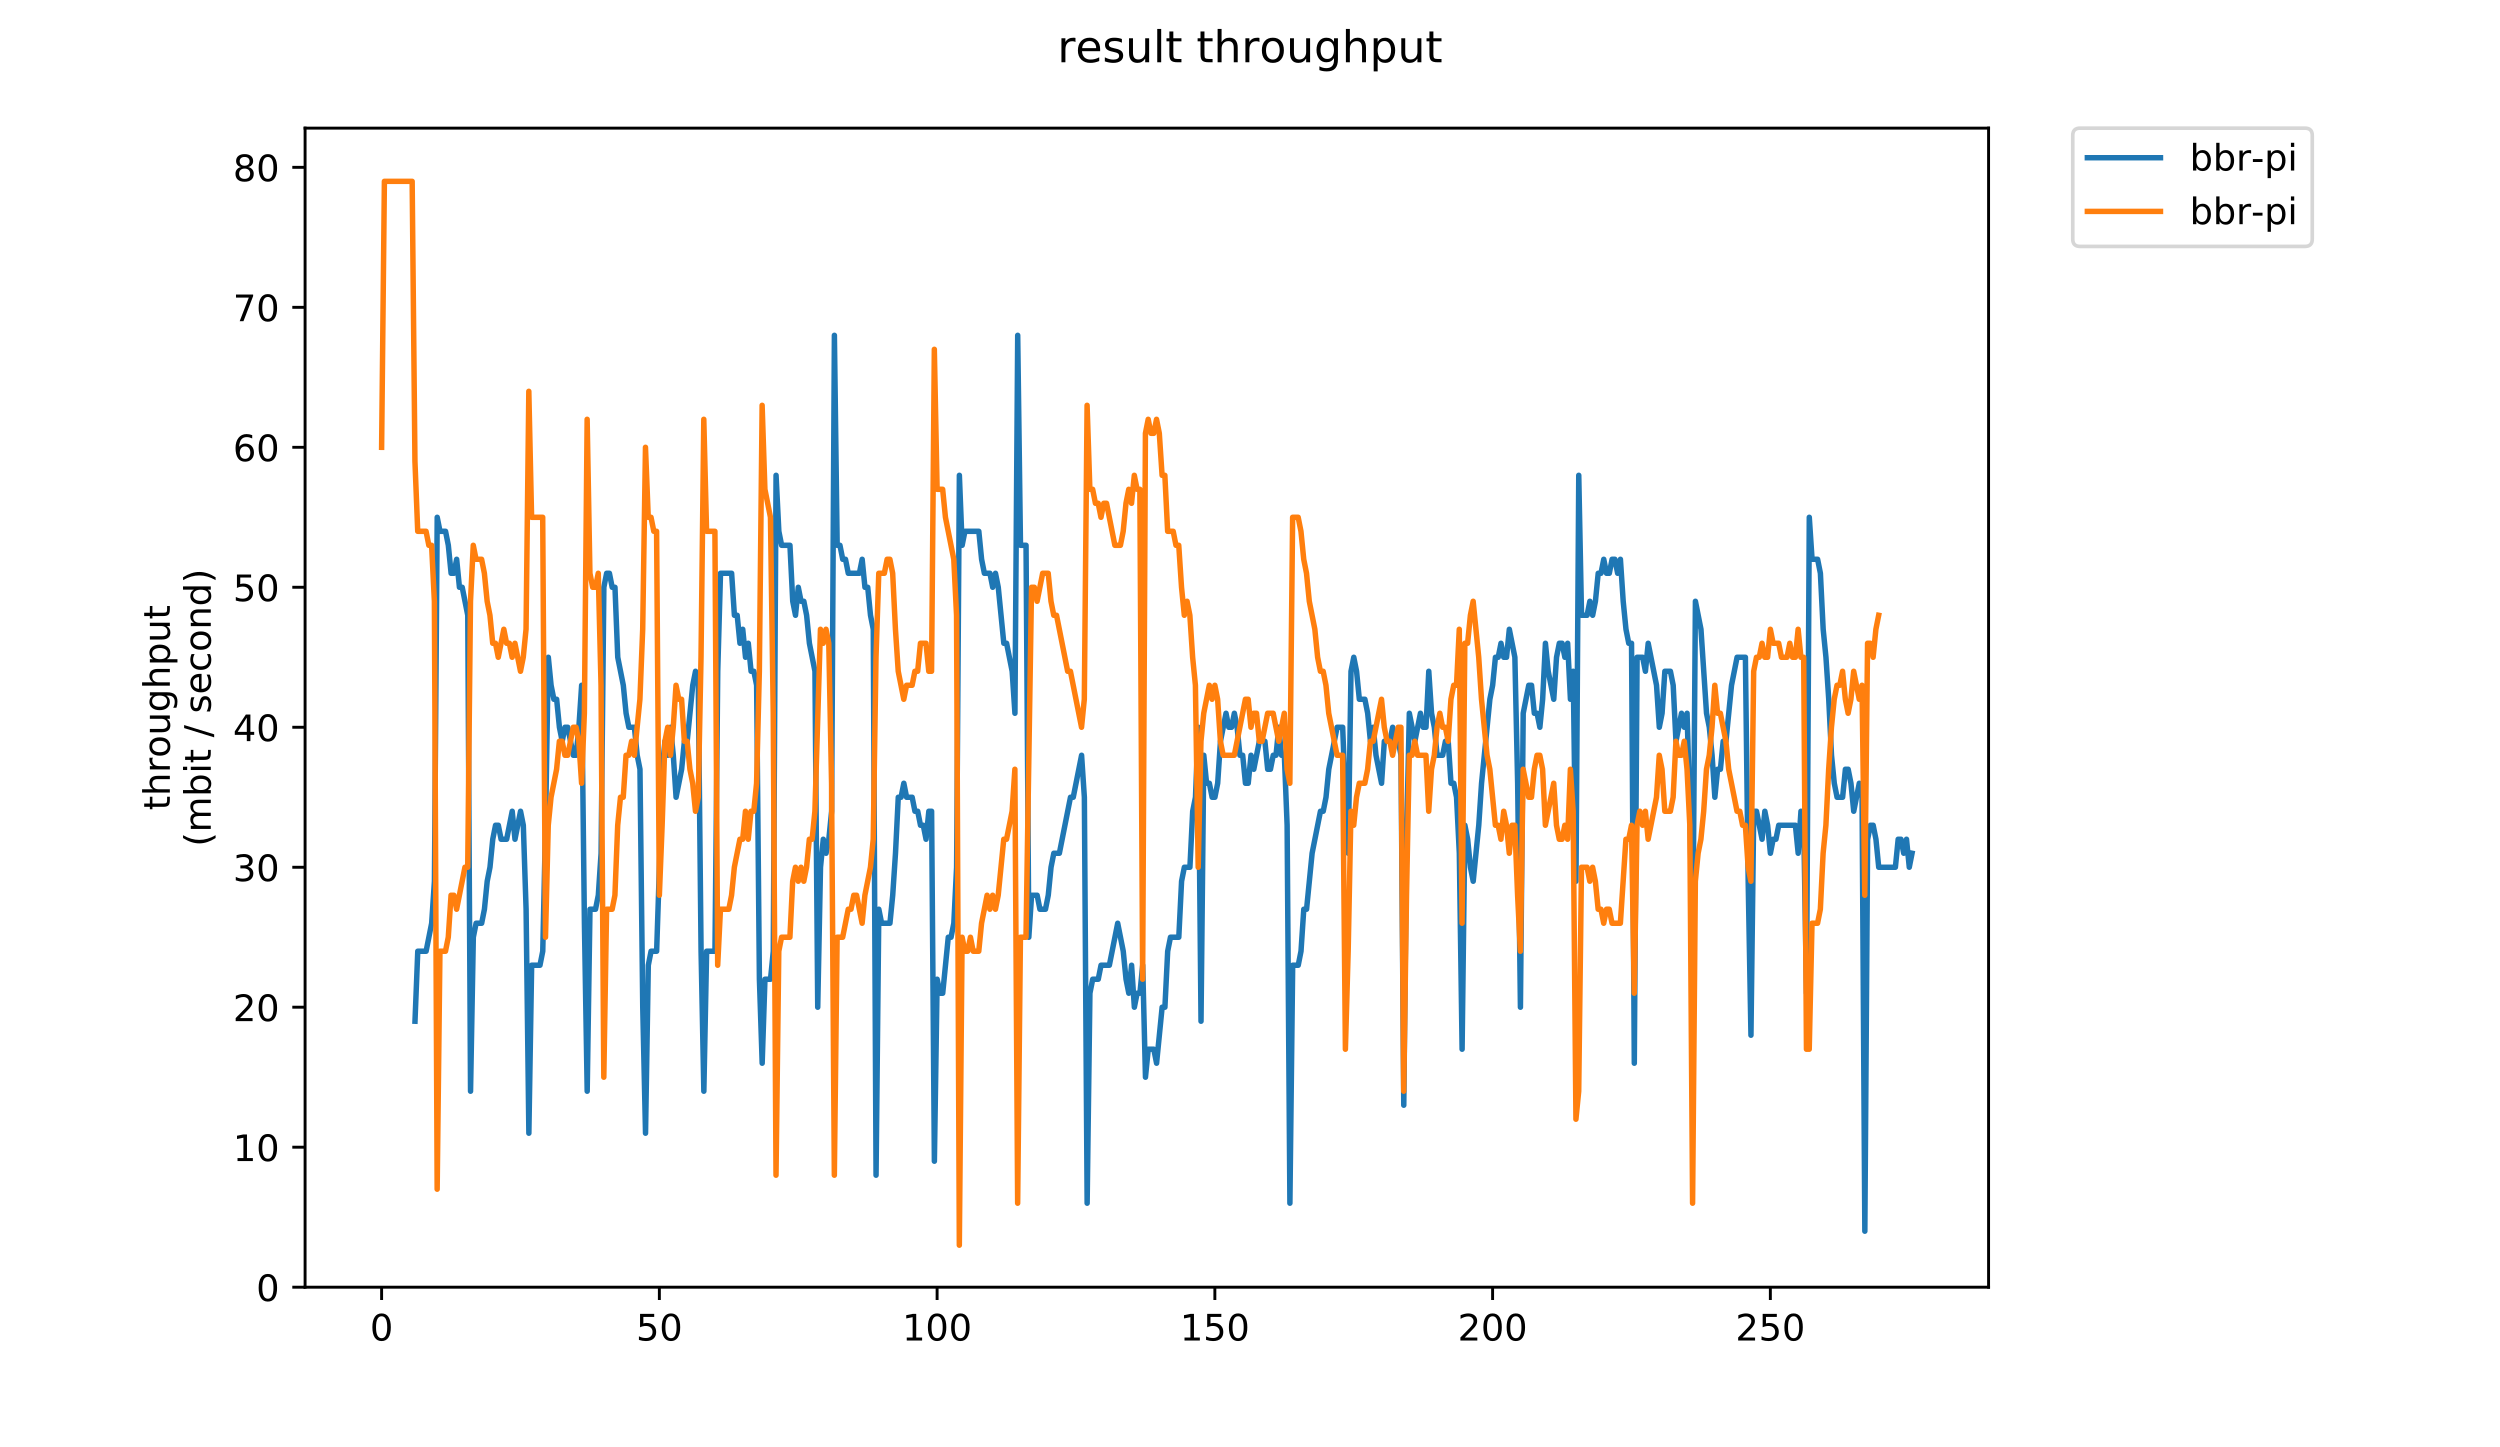 <?xml version="1.0" encoding="utf-8" standalone="no"?>
<!DOCTYPE svg PUBLIC "-//W3C//DTD SVG 1.1//EN"
  "http://www.w3.org/Graphics/SVG/1.1/DTD/svg11.dtd">
<!-- Created with matplotlib (https://matplotlib.org/) -->
<svg height="396pt" version="1.1" viewBox="0 0 684 396" width="684pt" xmlns="http://www.w3.org/2000/svg" xmlns:xlink="http://www.w3.org/1999/xlink">
 <defs>
  <style type="text/css">
*{stroke-linecap:butt;stroke-linejoin:round;}
  </style>
 </defs>
 <g id="figure_1">
  <g id="patch_1">
   <path d="M 0 396 
L 684 396 
L 684 0 
L 0 0 
z
" style="fill:#ffffff;"/>
  </g>
  <g id="axes_1">
   <g id="patch_2">
    <path d="M 83.472 352.174 
L 544.074 352.174 
L 544.074 35.062 
L 83.472 35.062 
z
" style="fill:#ffffff;"/>
   </g>
   <g id="matplotlib.axis_1">
    <g id="xtick_1">
     <g id="line2d_1">
      <defs>
       <path d="M 0 0 
L 0 3.5 
" id="m5392ce5e9f" style="stroke:#000000;stroke-width:0.8;"/>
      </defs>
      <g>
       <use style="stroke:#000000;stroke-width:0.8;" x="104.409" xlink:href="#m5392ce5e9f" y="352.174"/>
      </g>
     </g>
     <g id="text_1">
      <!-- 0 -->
      <defs>
       <path d="M 31.781 66.406 
Q 24.172 66.406 20.328 58.906 
Q 16.5 51.422 16.5 36.375 
Q 16.5 21.391 20.328 13.891 
Q 24.172 6.391 31.781 6.391 
Q 39.453 6.391 43.281 13.891 
Q 47.125 21.391 47.125 36.375 
Q 47.125 51.422 43.281 58.906 
Q 39.453 66.406 31.781 66.406 
z
M 31.781 74.219 
Q 44.047 74.219 50.516 64.516 
Q 56.984 54.828 56.984 36.375 
Q 56.984 17.969 50.516 8.266 
Q 44.047 -1.422 31.781 -1.422 
Q 19.531 -1.422 13.062 8.266 
Q 6.594 17.969 6.594 36.375 
Q 6.594 54.828 13.062 64.516 
Q 19.531 74.219 31.781 74.219 
z
" id="DejaVuSans-48"/>
      </defs>
      <g transform="translate(101.228 366.773)scale(0.1 -0.1)">
       <use xlink:href="#DejaVuSans-48"/>
      </g>
     </g>
    </g>
    <g id="xtick_2">
     <g id="line2d_2">
      <g>
       <use style="stroke:#000000;stroke-width:0.8;" x="180.401" xlink:href="#m5392ce5e9f" y="352.174"/>
      </g>
     </g>
     <g id="text_2">
      <!-- 50 -->
      <defs>
       <path d="M 10.797 72.906 
L 49.516 72.906 
L 49.516 64.594 
L 19.828 64.594 
L 19.828 46.734 
Q 21.969 47.469 24.109 47.828 
Q 26.266 48.188 28.422 48.188 
Q 40.625 48.188 47.75 41.5 
Q 54.891 34.812 54.891 23.391 
Q 54.891 11.625 47.562 5.094 
Q 40.234 -1.422 26.906 -1.422 
Q 22.312 -1.422 17.547 -0.641 
Q 12.797 0.141 7.719 1.703 
L 7.719 11.625 
Q 12.109 9.234 16.797 8.062 
Q 21.484 6.891 26.703 6.891 
Q 35.156 6.891 40.078 11.328 
Q 45.016 15.766 45.016 23.391 
Q 45.016 31 40.078 35.438 
Q 35.156 39.891 26.703 39.891 
Q 22.75 39.891 18.812 39.016 
Q 14.891 38.141 10.797 36.281 
z
" id="DejaVuSans-53"/>
      </defs>
      <g transform="translate(174.038 366.773)scale(0.1 -0.1)">
       <use xlink:href="#DejaVuSans-53"/>
       <use x="63.623" xlink:href="#DejaVuSans-48"/>
      </g>
     </g>
    </g>
    <g id="xtick_3">
     <g id="line2d_3">
      <g>
       <use style="stroke:#000000;stroke-width:0.8;" x="256.392" xlink:href="#m5392ce5e9f" y="352.174"/>
      </g>
     </g>
     <g id="text_3">
      <!-- 100 -->
      <defs>
       <path d="M 12.406 8.297 
L 28.516 8.297 
L 28.516 63.922 
L 10.984 60.406 
L 10.984 69.391 
L 28.422 72.906 
L 38.281 72.906 
L 38.281 8.297 
L 54.391 8.297 
L 54.391 0 
L 12.406 0 
z
" id="DejaVuSans-49"/>
      </defs>
      <g transform="translate(246.849 366.773)scale(0.1 -0.1)">
       <use xlink:href="#DejaVuSans-49"/>
       <use x="63.623" xlink:href="#DejaVuSans-48"/>
       <use x="127.246" xlink:href="#DejaVuSans-48"/>
      </g>
     </g>
    </g>
    <g id="xtick_4">
     <g id="line2d_4">
      <g>
       <use style="stroke:#000000;stroke-width:0.8;" x="332.384" xlink:href="#m5392ce5e9f" y="352.174"/>
      </g>
     </g>
     <g id="text_4">
      <!-- 150 -->
      <g transform="translate(322.841 366.773)scale(0.1 -0.1)">
       <use xlink:href="#DejaVuSans-49"/>
       <use x="63.623" xlink:href="#DejaVuSans-53"/>
       <use x="127.246" xlink:href="#DejaVuSans-48"/>
      </g>
     </g>
    </g>
    <g id="xtick_5">
     <g id="line2d_5">
      <g>
       <use style="stroke:#000000;stroke-width:0.8;" x="408.376" xlink:href="#m5392ce5e9f" y="352.174"/>
      </g>
     </g>
     <g id="text_5">
      <!-- 200 -->
      <defs>
       <path d="M 19.188 8.297 
L 53.609 8.297 
L 53.609 0 
L 7.328 0 
L 7.328 8.297 
Q 12.938 14.109 22.625 23.891 
Q 32.328 33.688 34.812 36.531 
Q 39.547 41.844 41.422 45.531 
Q 43.312 49.219 43.312 52.781 
Q 43.312 58.594 39.234 62.25 
Q 35.156 65.922 28.609 65.922 
Q 23.969 65.922 18.812 64.312 
Q 13.672 62.703 7.812 59.422 
L 7.812 69.391 
Q 13.766 71.781 18.938 73 
Q 24.125 74.219 28.422 74.219 
Q 39.75 74.219 46.484 68.547 
Q 53.219 62.891 53.219 53.422 
Q 53.219 48.922 51.531 44.891 
Q 49.859 40.875 45.406 35.406 
Q 44.188 33.984 37.641 27.219 
Q 31.109 20.453 19.188 8.297 
z
" id="DejaVuSans-50"/>
      </defs>
      <g transform="translate(398.832 366.773)scale(0.1 -0.1)">
       <use xlink:href="#DejaVuSans-50"/>
       <use x="63.623" xlink:href="#DejaVuSans-48"/>
       <use x="127.246" xlink:href="#DejaVuSans-48"/>
      </g>
     </g>
    </g>
    <g id="xtick_6">
     <g id="line2d_6">
      <g>
       <use style="stroke:#000000;stroke-width:0.8;" x="484.368" xlink:href="#m5392ce5e9f" y="352.174"/>
      </g>
     </g>
     <g id="text_6">
      <!-- 250 -->
      <g transform="translate(474.824 366.773)scale(0.1 -0.1)">
       <use xlink:href="#DejaVuSans-50"/>
       <use x="63.623" xlink:href="#DejaVuSans-53"/>
       <use x="127.246" xlink:href="#DejaVuSans-48"/>
      </g>
     </g>
    </g>
   </g>
   <g id="matplotlib.axis_2">
    <g id="ytick_1">
     <g id="line2d_7">
      <defs>
       <path d="M 0 0 
L -3.5 0 
" id="m3d3b09f09b" style="stroke:#000000;stroke-width:0.8;"/>
      </defs>
      <g>
       <use style="stroke:#000000;stroke-width:0.8;" x="83.472" xlink:href="#m3d3b09f09b" y="352.174"/>
      </g>
     </g>
     <g id="text_7">
      <!-- 0 -->
      <g transform="translate(70.11 355.973)scale(0.1 -0.1)">
       <use xlink:href="#DejaVuSans-48"/>
      </g>
     </g>
    </g>
    <g id="ytick_2">
     <g id="line2d_8">
      <g>
       <use style="stroke:#000000;stroke-width:0.8;" x="83.472" xlink:href="#m3d3b09f09b" y="313.876"/>
      </g>
     </g>
     <g id="text_8">
      <!-- 10 -->
      <g transform="translate(63.747 317.675)scale(0.1 -0.1)">
       <use xlink:href="#DejaVuSans-49"/>
       <use x="63.623" xlink:href="#DejaVuSans-48"/>
      </g>
     </g>
    </g>
    <g id="ytick_3">
     <g id="line2d_9">
      <g>
       <use style="stroke:#000000;stroke-width:0.8;" x="83.472" xlink:href="#m3d3b09f09b" y="275.577"/>
      </g>
     </g>
     <g id="text_9">
      <!-- 20 -->
      <g transform="translate(63.747 279.376)scale(0.1 -0.1)">
       <use xlink:href="#DejaVuSans-50"/>
       <use x="63.623" xlink:href="#DejaVuSans-48"/>
      </g>
     </g>
    </g>
    <g id="ytick_4">
     <g id="line2d_10">
      <g>
       <use style="stroke:#000000;stroke-width:0.8;" x="83.472" xlink:href="#m3d3b09f09b" y="237.279"/>
      </g>
     </g>
     <g id="text_10">
      <!-- 30 -->
      <defs>
       <path d="M 40.578 39.312 
Q 47.656 37.797 51.625 33 
Q 55.609 28.219 55.609 21.188 
Q 55.609 10.406 48.188 4.484 
Q 40.766 -1.422 27.094 -1.422 
Q 22.516 -1.422 17.656 -0.516 
Q 12.797 0.391 7.625 2.203 
L 7.625 11.719 
Q 11.719 9.328 16.594 8.109 
Q 21.484 6.891 26.812 6.891 
Q 36.078 6.891 40.938 10.547 
Q 45.797 14.203 45.797 21.188 
Q 45.797 27.641 41.281 31.266 
Q 36.766 34.906 28.719 34.906 
L 20.219 34.906 
L 20.219 43.016 
L 29.109 43.016 
Q 36.375 43.016 40.234 45.922 
Q 44.094 48.828 44.094 54.297 
Q 44.094 59.906 40.109 62.906 
Q 36.141 65.922 28.719 65.922 
Q 24.656 65.922 20.016 65.031 
Q 15.375 64.156 9.812 62.312 
L 9.812 71.094 
Q 15.438 72.656 20.344 73.438 
Q 25.25 74.219 29.594 74.219 
Q 40.828 74.219 47.359 69.109 
Q 53.906 64.016 53.906 55.328 
Q 53.906 49.266 50.438 45.094 
Q 46.969 40.922 40.578 39.312 
z
" id="DejaVuSans-51"/>
      </defs>
      <g transform="translate(63.747 241.078)scale(0.1 -0.1)">
       <use xlink:href="#DejaVuSans-51"/>
       <use x="63.623" xlink:href="#DejaVuSans-48"/>
      </g>
     </g>
    </g>
    <g id="ytick_5">
     <g id="line2d_11">
      <g>
       <use style="stroke:#000000;stroke-width:0.8;" x="83.472" xlink:href="#m3d3b09f09b" y="198.98"/>
      </g>
     </g>
     <g id="text_11">
      <!-- 40 -->
      <defs>
       <path d="M 37.797 64.312 
L 12.891 25.391 
L 37.797 25.391 
z
M 35.203 72.906 
L 47.609 72.906 
L 47.609 25.391 
L 58.016 25.391 
L 58.016 17.188 
L 47.609 17.188 
L 47.609 0 
L 37.797 0 
L 37.797 17.188 
L 4.891 17.188 
L 4.891 26.703 
z
" id="DejaVuSans-52"/>
      </defs>
      <g transform="translate(63.747 202.779)scale(0.1 -0.1)">
       <use xlink:href="#DejaVuSans-52"/>
       <use x="63.623" xlink:href="#DejaVuSans-48"/>
      </g>
     </g>
    </g>
    <g id="ytick_6">
     <g id="line2d_12">
      <g>
       <use style="stroke:#000000;stroke-width:0.8;" x="83.472" xlink:href="#m3d3b09f09b" y="160.682"/>
      </g>
     </g>
     <g id="text_12">
      <!-- 50 -->
      <g transform="translate(63.747 164.481)scale(0.1 -0.1)">
       <use xlink:href="#DejaVuSans-53"/>
       <use x="63.623" xlink:href="#DejaVuSans-48"/>
      </g>
     </g>
    </g>
    <g id="ytick_7">
     <g id="line2d_13">
      <g>
       <use style="stroke:#000000;stroke-width:0.8;" x="83.472" xlink:href="#m3d3b09f09b" y="122.383"/>
      </g>
     </g>
     <g id="text_13">
      <!-- 60 -->
      <defs>
       <path d="M 33.016 40.375 
Q 26.375 40.375 22.484 35.828 
Q 18.609 31.297 18.609 23.391 
Q 18.609 15.531 22.484 10.953 
Q 26.375 6.391 33.016 6.391 
Q 39.656 6.391 43.531 10.953 
Q 47.406 15.531 47.406 23.391 
Q 47.406 31.297 43.531 35.828 
Q 39.656 40.375 33.016 40.375 
z
M 52.594 71.297 
L 52.594 62.312 
Q 48.875 64.062 45.094 64.984 
Q 41.312 65.922 37.594 65.922 
Q 27.828 65.922 22.672 59.328 
Q 17.531 52.734 16.797 39.406 
Q 19.672 43.656 24.016 45.922 
Q 28.375 48.188 33.594 48.188 
Q 44.578 48.188 50.953 41.516 
Q 57.328 34.859 57.328 23.391 
Q 57.328 12.156 50.688 5.359 
Q 44.047 -1.422 33.016 -1.422 
Q 20.359 -1.422 13.672 8.266 
Q 6.984 17.969 6.984 36.375 
Q 6.984 53.656 15.188 63.938 
Q 23.391 74.219 37.203 74.219 
Q 40.922 74.219 44.703 73.484 
Q 48.484 72.75 52.594 71.297 
z
" id="DejaVuSans-54"/>
      </defs>
      <g transform="translate(63.747 126.182)scale(0.1 -0.1)">
       <use xlink:href="#DejaVuSans-54"/>
       <use x="63.623" xlink:href="#DejaVuSans-48"/>
      </g>
     </g>
    </g>
    <g id="ytick_8">
     <g id="line2d_14">
      <g>
       <use style="stroke:#000000;stroke-width:0.8;" x="83.472" xlink:href="#m3d3b09f09b" y="84.085"/>
      </g>
     </g>
     <g id="text_14">
      <!-- 70 -->
      <defs>
       <path d="M 8.203 72.906 
L 55.078 72.906 
L 55.078 68.703 
L 28.609 0 
L 18.312 0 
L 43.219 64.594 
L 8.203 64.594 
z
" id="DejaVuSans-55"/>
      </defs>
      <g transform="translate(63.747 87.884)scale(0.1 -0.1)">
       <use xlink:href="#DejaVuSans-55"/>
       <use x="63.623" xlink:href="#DejaVuSans-48"/>
      </g>
     </g>
    </g>
    <g id="ytick_9">
     <g id="line2d_15">
      <g>
       <use style="stroke:#000000;stroke-width:0.8;" x="83.472" xlink:href="#m3d3b09f09b" y="45.786"/>
      </g>
     </g>
     <g id="text_15">
      <!-- 80 -->
      <defs>
       <path d="M 31.781 34.625 
Q 24.75 34.625 20.719 30.859 
Q 16.703 27.094 16.703 20.516 
Q 16.703 13.922 20.719 10.156 
Q 24.75 6.391 31.781 6.391 
Q 38.812 6.391 42.859 10.172 
Q 46.922 13.969 46.922 20.516 
Q 46.922 27.094 42.891 30.859 
Q 38.875 34.625 31.781 34.625 
z
M 21.922 38.812 
Q 15.578 40.375 12.031 44.719 
Q 8.5 49.078 8.5 55.328 
Q 8.5 64.062 14.719 69.141 
Q 20.953 74.219 31.781 74.219 
Q 42.672 74.219 48.875 69.141 
Q 55.078 64.062 55.078 55.328 
Q 55.078 49.078 51.531 44.719 
Q 48 40.375 41.703 38.812 
Q 48.828 37.156 52.797 32.312 
Q 56.781 27.484 56.781 20.516 
Q 56.781 9.906 50.312 4.234 
Q 43.844 -1.422 31.781 -1.422 
Q 19.734 -1.422 13.25 4.234 
Q 6.781 9.906 6.781 20.516 
Q 6.781 27.484 10.781 32.312 
Q 14.797 37.156 21.922 38.812 
z
M 18.312 54.391 
Q 18.312 48.734 21.844 45.562 
Q 25.391 42.391 31.781 42.391 
Q 38.141 42.391 41.719 45.562 
Q 45.312 48.734 45.312 54.391 
Q 45.312 60.062 41.719 63.234 
Q 38.141 66.406 31.781 66.406 
Q 25.391 66.406 21.844 63.234 
Q 18.312 60.062 18.312 54.391 
z
" id="DejaVuSans-56"/>
      </defs>
      <g transform="translate(63.747 49.585)scale(0.1 -0.1)">
       <use xlink:href="#DejaVuSans-56"/>
       <use x="63.623" xlink:href="#DejaVuSans-48"/>
      </g>
     </g>
    </g>
    <g id="text_16">
     <!-- throughput -->
     <defs>
      <path d="M 18.312 70.219 
L 18.312 54.688 
L 36.812 54.688 
L 36.812 47.703 
L 18.312 47.703 
L 18.312 18.016 
Q 18.312 11.328 20.141 9.422 
Q 21.969 7.516 27.594 7.516 
L 36.812 7.516 
L 36.812 0 
L 27.594 0 
Q 17.188 0 13.234 3.875 
Q 9.281 7.766 9.281 18.016 
L 9.281 47.703 
L 2.688 47.703 
L 2.688 54.688 
L 9.281 54.688 
L 9.281 70.219 
z
" id="DejaVuSans-116"/>
      <path d="M 54.891 33.016 
L 54.891 0 
L 45.906 0 
L 45.906 32.719 
Q 45.906 40.484 42.875 44.328 
Q 39.844 48.188 33.797 48.188 
Q 26.516 48.188 22.312 43.547 
Q 18.109 38.922 18.109 30.906 
L 18.109 0 
L 9.078 0 
L 9.078 75.984 
L 18.109 75.984 
L 18.109 46.188 
Q 21.344 51.125 25.703 53.562 
Q 30.078 56 35.797 56 
Q 45.219 56 50.047 50.172 
Q 54.891 44.344 54.891 33.016 
z
" id="DejaVuSans-104"/>
      <path d="M 41.109 46.297 
Q 39.594 47.172 37.812 47.578 
Q 36.031 48 33.891 48 
Q 26.266 48 22.188 43.047 
Q 18.109 38.094 18.109 28.812 
L 18.109 0 
L 9.078 0 
L 9.078 54.688 
L 18.109 54.688 
L 18.109 46.188 
Q 20.953 51.172 25.484 53.578 
Q 30.031 56 36.531 56 
Q 37.453 56 38.578 55.875 
Q 39.703 55.766 41.062 55.516 
z
" id="DejaVuSans-114"/>
      <path d="M 30.609 48.391 
Q 23.391 48.391 19.188 42.75 
Q 14.984 37.109 14.984 27.297 
Q 14.984 17.484 19.156 11.844 
Q 23.344 6.203 30.609 6.203 
Q 37.797 6.203 41.984 11.859 
Q 46.188 17.531 46.188 27.297 
Q 46.188 37.016 41.984 42.703 
Q 37.797 48.391 30.609 48.391 
z
M 30.609 56 
Q 42.328 56 49.016 48.375 
Q 55.719 40.766 55.719 27.297 
Q 55.719 13.875 49.016 6.219 
Q 42.328 -1.422 30.609 -1.422 
Q 18.844 -1.422 12.172 6.219 
Q 5.516 13.875 5.516 27.297 
Q 5.516 40.766 12.172 48.375 
Q 18.844 56 30.609 56 
z
" id="DejaVuSans-111"/>
      <path d="M 8.5 21.578 
L 8.5 54.688 
L 17.484 54.688 
L 17.484 21.922 
Q 17.484 14.156 20.5 10.266 
Q 23.531 6.391 29.594 6.391 
Q 36.859 6.391 41.078 11.031 
Q 45.312 15.672 45.312 23.688 
L 45.312 54.688 
L 54.297 54.688 
L 54.297 0 
L 45.312 0 
L 45.312 8.406 
Q 42.047 3.422 37.719 1 
Q 33.406 -1.422 27.688 -1.422 
Q 18.266 -1.422 13.375 4.438 
Q 8.5 10.297 8.5 21.578 
z
M 31.109 56 
z
" id="DejaVuSans-117"/>
      <path d="M 45.406 27.984 
Q 45.406 37.75 41.375 43.109 
Q 37.359 48.484 30.078 48.484 
Q 22.859 48.484 18.828 43.109 
Q 14.797 37.75 14.797 27.984 
Q 14.797 18.266 18.828 12.891 
Q 22.859 7.516 30.078 7.516 
Q 37.359 7.516 41.375 12.891 
Q 45.406 18.266 45.406 27.984 
z
M 54.391 6.781 
Q 54.391 -7.172 48.188 -13.984 
Q 42 -20.797 29.203 -20.797 
Q 24.469 -20.797 20.266 -20.094 
Q 16.062 -19.391 12.109 -17.922 
L 12.109 -9.188 
Q 16.062 -11.328 19.922 -12.344 
Q 23.781 -13.375 27.781 -13.375 
Q 36.625 -13.375 41.016 -8.766 
Q 45.406 -4.156 45.406 5.172 
L 45.406 9.625 
Q 42.625 4.781 38.281 2.391 
Q 33.938 0 27.875 0 
Q 17.828 0 11.672 7.656 
Q 5.516 15.328 5.516 27.984 
Q 5.516 40.672 11.672 48.328 
Q 17.828 56 27.875 56 
Q 33.938 56 38.281 53.609 
Q 42.625 51.219 45.406 46.391 
L 45.406 54.688 
L 54.391 54.688 
z
" id="DejaVuSans-103"/>
      <path d="M 18.109 8.203 
L 18.109 -20.797 
L 9.078 -20.797 
L 9.078 54.688 
L 18.109 54.688 
L 18.109 46.391 
Q 20.953 51.266 25.266 53.625 
Q 29.594 56 35.594 56 
Q 45.562 56 51.781 48.094 
Q 58.016 40.188 58.016 27.297 
Q 58.016 14.406 51.781 6.484 
Q 45.562 -1.422 35.594 -1.422 
Q 29.594 -1.422 25.266 0.953 
Q 20.953 3.328 18.109 8.203 
z
M 48.688 27.297 
Q 48.688 37.203 44.609 42.844 
Q 40.531 48.484 33.406 48.484 
Q 26.266 48.484 22.188 42.844 
Q 18.109 37.203 18.109 27.297 
Q 18.109 17.391 22.188 11.75 
Q 26.266 6.109 33.406 6.109 
Q 40.531 6.109 44.609 11.75 
Q 48.688 17.391 48.688 27.297 
z
" id="DejaVuSans-112"/>
     </defs>
     <g transform="translate(46.47 221.675)rotate(-90)scale(0.1 -0.1)">
      <use xlink:href="#DejaVuSans-116"/>
      <use x="39.209" xlink:href="#DejaVuSans-104"/>
      <use x="102.588" xlink:href="#DejaVuSans-114"/>
      <use x="143.67" xlink:href="#DejaVuSans-111"/>
      <use x="204.852" xlink:href="#DejaVuSans-117"/>
      <use x="268.23" xlink:href="#DejaVuSans-103"/>
      <use x="331.707" xlink:href="#DejaVuSans-104"/>
      <use x="395.086" xlink:href="#DejaVuSans-112"/>
      <use x="458.562" xlink:href="#DejaVuSans-117"/>
      <use x="521.941" xlink:href="#DejaVuSans-116"/>
     </g>
     <!-- (mbit / second) -->
     <defs>
      <path d="M 31 75.875 
Q 24.469 64.656 21.281 53.656 
Q 18.109 42.672 18.109 31.391 
Q 18.109 20.125 21.312 9.062 
Q 24.516 -2 31 -13.188 
L 23.188 -13.188 
Q 15.875 -1.703 12.234 9.375 
Q 8.594 20.453 8.594 31.391 
Q 8.594 42.281 12.203 53.312 
Q 15.828 64.359 23.188 75.875 
z
" id="DejaVuSans-40"/>
      <path d="M 52 44.188 
Q 55.375 50.25 60.062 53.125 
Q 64.75 56 71.094 56 
Q 79.641 56 84.281 50.016 
Q 88.922 44.047 88.922 33.016 
L 88.922 0 
L 79.891 0 
L 79.891 32.719 
Q 79.891 40.578 77.094 44.375 
Q 74.312 48.188 68.609 48.188 
Q 61.625 48.188 57.562 43.547 
Q 53.516 38.922 53.516 30.906 
L 53.516 0 
L 44.484 0 
L 44.484 32.719 
Q 44.484 40.625 41.703 44.406 
Q 38.922 48.188 33.109 48.188 
Q 26.219 48.188 22.156 43.531 
Q 18.109 38.875 18.109 30.906 
L 18.109 0 
L 9.078 0 
L 9.078 54.688 
L 18.109 54.688 
L 18.109 46.188 
Q 21.188 51.219 25.484 53.609 
Q 29.781 56 35.688 56 
Q 41.656 56 45.828 52.969 
Q 50 49.953 52 44.188 
z
" id="DejaVuSans-109"/>
      <path d="M 48.688 27.297 
Q 48.688 37.203 44.609 42.844 
Q 40.531 48.484 33.406 48.484 
Q 26.266 48.484 22.188 42.844 
Q 18.109 37.203 18.109 27.297 
Q 18.109 17.391 22.188 11.75 
Q 26.266 6.109 33.406 6.109 
Q 40.531 6.109 44.609 11.75 
Q 48.688 17.391 48.688 27.297 
z
M 18.109 46.391 
Q 20.953 51.266 25.266 53.625 
Q 29.594 56 35.594 56 
Q 45.562 56 51.781 48.094 
Q 58.016 40.188 58.016 27.297 
Q 58.016 14.406 51.781 6.484 
Q 45.562 -1.422 35.594 -1.422 
Q 29.594 -1.422 25.266 0.953 
Q 20.953 3.328 18.109 8.203 
L 18.109 0 
L 9.078 0 
L 9.078 75.984 
L 18.109 75.984 
z
" id="DejaVuSans-98"/>
      <path d="M 9.422 54.688 
L 18.406 54.688 
L 18.406 0 
L 9.422 0 
z
M 9.422 75.984 
L 18.406 75.984 
L 18.406 64.594 
L 9.422 64.594 
z
" id="DejaVuSans-105"/>
      <path id="DejaVuSans-32"/>
      <path d="M 25.391 72.906 
L 33.688 72.906 
L 8.297 -9.281 
L 0 -9.281 
z
" id="DejaVuSans-47"/>
      <path d="M 44.281 53.078 
L 44.281 44.578 
Q 40.484 46.531 36.375 47.5 
Q 32.281 48.484 27.875 48.484 
Q 21.188 48.484 17.844 46.438 
Q 14.5 44.391 14.5 40.281 
Q 14.5 37.156 16.891 35.375 
Q 19.281 33.594 26.516 31.984 
L 29.594 31.297 
Q 39.156 29.25 43.188 25.516 
Q 47.219 21.781 47.219 15.094 
Q 47.219 7.469 41.188 3.016 
Q 35.156 -1.422 24.609 -1.422 
Q 20.219 -1.422 15.453 -0.562 
Q 10.688 0.297 5.422 2 
L 5.422 11.281 
Q 10.406 8.688 15.234 7.391 
Q 20.062 6.109 24.812 6.109 
Q 31.156 6.109 34.562 8.281 
Q 37.984 10.453 37.984 14.406 
Q 37.984 18.062 35.516 20.016 
Q 33.062 21.969 24.703 23.781 
L 21.578 24.516 
Q 13.234 26.266 9.516 29.906 
Q 5.812 33.547 5.812 39.891 
Q 5.812 47.609 11.281 51.797 
Q 16.75 56 26.812 56 
Q 31.781 56 36.172 55.266 
Q 40.578 54.547 44.281 53.078 
z
" id="DejaVuSans-115"/>
      <path d="M 56.203 29.594 
L 56.203 25.203 
L 14.891 25.203 
Q 15.484 15.922 20.484 11.062 
Q 25.484 6.203 34.422 6.203 
Q 39.594 6.203 44.453 7.469 
Q 49.312 8.734 54.109 11.281 
L 54.109 2.781 
Q 49.266 0.734 44.188 -0.344 
Q 39.109 -1.422 33.891 -1.422 
Q 20.797 -1.422 13.156 6.188 
Q 5.516 13.812 5.516 26.812 
Q 5.516 40.234 12.766 48.109 
Q 20.016 56 32.328 56 
Q 43.359 56 49.781 48.891 
Q 56.203 41.797 56.203 29.594 
z
M 47.219 32.234 
Q 47.125 39.594 43.094 43.984 
Q 39.062 48.391 32.422 48.391 
Q 24.906 48.391 20.391 44.141 
Q 15.875 39.891 15.188 32.172 
z
" id="DejaVuSans-101"/>
      <path d="M 48.781 52.594 
L 48.781 44.188 
Q 44.969 46.297 41.141 47.344 
Q 37.312 48.391 33.406 48.391 
Q 24.656 48.391 19.812 42.844 
Q 14.984 37.312 14.984 27.297 
Q 14.984 17.281 19.812 11.734 
Q 24.656 6.203 33.406 6.203 
Q 37.312 6.203 41.141 7.25 
Q 44.969 8.297 48.781 10.406 
L 48.781 2.094 
Q 45.016 0.344 40.984 -0.531 
Q 36.969 -1.422 32.422 -1.422 
Q 20.062 -1.422 12.781 6.344 
Q 5.516 14.109 5.516 27.297 
Q 5.516 40.672 12.859 48.328 
Q 20.219 56 33.016 56 
Q 37.156 56 41.109 55.141 
Q 45.062 54.297 48.781 52.594 
z
" id="DejaVuSans-99"/>
      <path d="M 54.891 33.016 
L 54.891 0 
L 45.906 0 
L 45.906 32.719 
Q 45.906 40.484 42.875 44.328 
Q 39.844 48.188 33.797 48.188 
Q 26.516 48.188 22.312 43.547 
Q 18.109 38.922 18.109 30.906 
L 18.109 0 
L 9.078 0 
L 9.078 54.688 
L 18.109 54.688 
L 18.109 46.188 
Q 21.344 51.125 25.703 53.562 
Q 30.078 56 35.797 56 
Q 45.219 56 50.047 50.172 
Q 54.891 44.344 54.891 33.016 
z
" id="DejaVuSans-110"/>
      <path d="M 45.406 46.391 
L 45.406 75.984 
L 54.391 75.984 
L 54.391 0 
L 45.406 0 
L 45.406 8.203 
Q 42.578 3.328 38.25 0.953 
Q 33.938 -1.422 27.875 -1.422 
Q 17.969 -1.422 11.734 6.484 
Q 5.516 14.406 5.516 27.297 
Q 5.516 40.188 11.734 48.094 
Q 17.969 56 27.875 56 
Q 33.938 56 38.25 53.625 
Q 42.578 51.266 45.406 46.391 
z
M 14.797 27.297 
Q 14.797 17.391 18.875 11.75 
Q 22.953 6.109 30.078 6.109 
Q 37.203 6.109 41.297 11.75 
Q 45.406 17.391 45.406 27.297 
Q 45.406 37.203 41.297 42.844 
Q 37.203 48.484 30.078 48.484 
Q 22.953 48.484 18.875 42.844 
Q 14.797 37.203 14.797 27.297 
z
" id="DejaVuSans-100"/>
      <path d="M 8.016 75.875 
L 15.828 75.875 
Q 23.141 64.359 26.781 53.312 
Q 30.422 42.281 30.422 31.391 
Q 30.422 20.453 26.781 9.375 
Q 23.141 -1.703 15.828 -13.188 
L 8.016 -13.188 
Q 14.5 -2 17.703 9.062 
Q 20.906 20.125 20.906 31.391 
Q 20.906 42.672 17.703 53.656 
Q 14.5 64.656 8.016 75.875 
z
" id="DejaVuSans-41"/>
     </defs>
     <g transform="translate(57.668 231.609)rotate(-90)scale(0.1 -0.1)">
      <use xlink:href="#DejaVuSans-40"/>
      <use x="39.014" xlink:href="#DejaVuSans-109"/>
      <use x="136.426" xlink:href="#DejaVuSans-98"/>
      <use x="199.902" xlink:href="#DejaVuSans-105"/>
      <use x="227.686" xlink:href="#DejaVuSans-116"/>
      <use x="266.895" xlink:href="#DejaVuSans-32"/>
      <use x="298.682" xlink:href="#DejaVuSans-47"/>
      <use x="332.373" xlink:href="#DejaVuSans-32"/>
      <use x="364.16" xlink:href="#DejaVuSans-115"/>
      <use x="416.26" xlink:href="#DejaVuSans-101"/>
      <use x="477.783" xlink:href="#DejaVuSans-99"/>
      <use x="532.764" xlink:href="#DejaVuSans-111"/>
      <use x="593.945" xlink:href="#DejaVuSans-110"/>
      <use x="657.324" xlink:href="#DejaVuSans-100"/>
      <use x="720.801" xlink:href="#DejaVuSans-41"/>
     </g>
    </g>
   </g>
   <g id="line2d_16">
    <path clip-path="url(#p034a297a5c)" d="M 113.541 279.407 
L 114.301 260.258 
L 116.581 260.258 
L 118.101 252.598 
L 118.861 241.108 
L 119.621 141.532 
L 120.381 145.362 
L 121.901 145.362 
L 122.66 149.192 
L 123.42 156.852 
L 124.18 156.852 
L 124.94 153.022 
L 125.7 160.682 
L 126.46 160.682 
L 127.98 168.341 
L 128.74 298.556 
L 129.5 256.428 
L 130.26 252.598 
L 131.78 252.598 
L 132.539 248.768 
L 133.299 241.108 
L 134.059 237.279 
L 134.819 229.619 
L 135.579 225.789 
L 136.339 225.789 
L 137.099 229.619 
L 138.619 229.619 
L 140.139 221.959 
L 140.899 229.619 
L 142.418 221.959 
L 143.178 225.789 
L 143.938 248.768 
L 144.698 310.046 
L 145.458 264.088 
L 147.738 264.088 
L 148.498 260.258 
L 149.258 225.789 
L 150.018 179.831 
L 150.777 187.491 
L 151.537 191.32 
L 152.297 191.32 
L 153.057 198.98 
L 153.817 202.81 
L 154.577 198.98 
L 155.337 198.98 
L 156.857 206.64 
L 157.617 206.64 
L 158.377 198.98 
L 159.137 187.491 
L 159.896 252.598 
L 160.656 298.556 
L 161.416 248.768 
L 162.936 248.768 
L 163.696 244.938 
L 164.456 233.449 
L 165.216 160.682 
L 165.976 156.852 
L 166.736 156.852 
L 167.496 160.682 
L 168.256 160.682 
L 169.016 179.831 
L 170.535 187.491 
L 171.295 195.15 
L 172.055 198.98 
L 173.575 198.98 
L 174.335 206.64 
L 175.095 210.47 
L 175.855 275.577 
L 176.615 310.046 
L 177.375 264.088 
L 178.135 260.258 
L 179.654 260.258 
L 180.414 237.279 
L 181.174 210.47 
L 181.934 202.81 
L 182.694 206.64 
L 183.454 198.98 
L 184.214 206.64 
L 184.974 218.129 
L 186.494 210.47 
L 187.254 202.81 
L 188.013 202.81 
L 189.533 187.491 
L 190.293 183.661 
L 191.053 187.491 
L 191.813 260.258 
L 192.573 298.556 
L 193.333 260.258 
L 195.613 260.258 
L 196.373 183.661 
L 197.132 156.852 
L 200.172 156.852 
L 200.932 168.341 
L 201.692 168.341 
L 202.452 176.001 
L 203.212 172.171 
L 203.972 179.831 
L 204.732 176.001 
L 205.492 183.661 
L 206.252 183.661 
L 207.011 187.491 
L 207.771 267.917 
L 208.531 290.897 
L 209.291 267.917 
L 210.811 267.917 
L 211.571 260.258 
L 212.331 130.043 
L 213.091 145.362 
L 213.851 149.192 
L 216.13 149.192 
L 216.89 164.511 
L 217.65 168.341 
L 218.41 160.682 
L 219.17 164.511 
L 219.93 164.511 
L 220.69 168.341 
L 221.45 176.001 
L 222.97 183.661 
L 223.73 275.577 
L 224.49 237.279 
L 225.249 229.619 
L 226.009 233.449 
L 226.769 229.619 
L 227.529 221.959 
L 228.289 91.744 
L 229.049 149.192 
L 229.809 149.192 
L 230.569 153.022 
L 231.329 153.022 
L 232.089 156.852 
L 235.128 156.852 
L 235.888 153.022 
L 236.648 160.682 
L 237.408 160.682 
L 238.168 168.341 
L 238.928 172.171 
L 239.688 321.535 
L 240.448 248.768 
L 241.208 252.598 
L 243.488 252.598 
L 244.247 244.938 
L 245.007 233.449 
L 245.767 218.129 
L 246.527 218.129 
L 247.287 214.3 
L 248.047 218.129 
L 249.567 218.129 
L 250.327 221.959 
L 251.087 221.959 
L 251.847 225.789 
L 252.607 225.789 
L 253.366 229.619 
L 254.126 221.959 
L 254.886 221.959 
L 255.646 317.706 
L 256.406 267.917 
L 257.166 271.747 
L 257.926 271.747 
L 259.446 256.428 
L 260.206 256.428 
L 260.966 252.598 
L 261.726 237.279 
L 262.485 130.043 
L 263.245 149.192 
L 264.005 145.362 
L 267.805 145.362 
L 268.565 153.022 
L 269.325 156.852 
L 270.845 156.852 
L 271.604 160.682 
L 272.364 156.852 
L 273.124 160.682 
L 274.644 176.001 
L 275.404 176.001 
L 276.924 183.661 
L 277.684 195.15 
L 278.444 91.744 
L 279.204 149.192 
L 280.724 149.192 
L 281.483 256.428 
L 282.243 244.938 
L 283.763 244.938 
L 284.523 248.768 
L 286.043 248.768 
L 286.803 244.938 
L 287.563 237.279 
L 288.323 233.449 
L 289.843 233.449 
L 292.882 218.129 
L 293.642 218.129 
L 295.922 206.64 
L 296.682 218.129 
L 297.442 329.195 
L 298.202 271.747 
L 298.962 267.917 
L 300.481 267.917 
L 301.241 264.088 
L 303.521 264.088 
L 305.801 252.598 
L 307.321 260.258 
L 308.081 267.917 
L 308.84 271.747 
L 309.6 264.088 
L 310.36 275.577 
L 311.12 271.747 
L 311.88 271.747 
L 312.64 264.088 
L 313.4 294.726 
L 314.16 287.067 
L 315.68 287.067 
L 316.44 290.897 
L 317.96 275.577 
L 318.719 275.577 
L 319.479 260.258 
L 320.239 256.428 
L 322.519 256.428 
L 323.279 241.108 
L 324.039 237.279 
L 325.559 237.279 
L 326.319 221.959 
L 327.079 218.129 
L 327.838 198.98 
L 328.598 279.407 
L 329.358 206.64 
L 330.118 214.3 
L 330.878 214.3 
L 331.638 218.129 
L 332.398 218.129 
L 333.158 214.3 
L 333.918 202.81 
L 335.438 195.15 
L 336.198 198.98 
L 336.957 198.98 
L 337.717 195.15 
L 338.477 198.98 
L 339.237 206.64 
L 339.997 206.64 
L 340.757 214.3 
L 341.517 214.3 
L 342.277 206.64 
L 343.037 210.47 
L 344.557 202.81 
L 346.076 202.81 
L 346.836 210.47 
L 347.596 210.47 
L 348.356 206.64 
L 349.116 206.64 
L 349.876 198.98 
L 350.636 206.64 
L 351.396 206.64 
L 352.156 225.789 
L 352.916 329.195 
L 353.676 264.088 
L 355.196 264.088 
L 355.955 260.258 
L 356.715 248.768 
L 357.475 248.768 
L 358.995 233.449 
L 361.275 221.959 
L 362.035 221.959 
L 362.795 218.129 
L 363.555 210.47 
L 365.834 198.98 
L 367.354 198.98 
L 368.114 218.129 
L 368.874 233.449 
L 369.634 183.661 
L 370.394 179.831 
L 371.154 183.661 
L 371.914 191.32 
L 373.434 191.32 
L 374.193 195.15 
L 374.953 202.81 
L 375.713 198.98 
L 376.473 206.64 
L 377.993 214.3 
L 378.753 202.81 
L 380.273 202.81 
L 381.033 198.98 
L 381.793 202.81 
L 382.553 202.81 
L 383.312 206.64 
L 384.072 302.386 
L 384.832 229.619 
L 385.592 195.15 
L 387.112 202.81 
L 388.632 195.15 
L 389.392 198.98 
L 390.152 198.98 
L 390.912 183.661 
L 391.672 195.15 
L 392.432 198.98 
L 393.191 206.64 
L 394.711 206.64 
L 395.471 202.81 
L 396.231 202.81 
L 396.991 214.3 
L 397.751 214.3 
L 398.511 218.129 
L 399.271 233.449 
L 400.031 287.067 
L 400.791 225.789 
L 401.551 229.619 
L 402.31 237.279 
L 403.07 241.108 
L 404.59 225.789 
L 405.35 214.3 
L 407.63 191.32 
L 408.39 187.491 
L 409.15 179.831 
L 409.91 179.831 
L 410.67 176.001 
L 411.429 179.831 
L 412.189 179.831 
L 412.949 172.171 
L 414.469 179.831 
L 415.229 214.3 
L 415.989 275.577 
L 416.749 195.15 
L 418.269 187.491 
L 419.029 187.491 
L 419.789 195.15 
L 420.548 195.15 
L 421.308 198.98 
L 422.068 191.32 
L 422.828 176.001 
L 423.588 183.661 
L 425.108 191.32 
L 425.868 179.831 
L 426.628 176.001 
L 427.388 176.001 
L 428.148 179.831 
L 428.908 176.001 
L 429.668 191.32 
L 430.427 183.661 
L 431.187 241.108 
L 431.947 130.043 
L 432.707 168.341 
L 434.227 168.341 
L 434.987 164.511 
L 435.747 168.341 
L 436.507 164.511 
L 437.267 156.852 
L 438.027 156.852 
L 438.787 153.022 
L 439.546 156.852 
L 440.306 156.852 
L 441.066 153.022 
L 441.826 153.022 
L 442.586 156.852 
L 443.346 153.022 
L 444.106 164.511 
L 444.866 172.171 
L 445.626 176.001 
L 446.386 176.001 
L 447.146 290.897 
L 447.906 179.831 
L 449.425 179.831 
L 450.185 183.661 
L 450.945 176.001 
L 453.225 187.491 
L 453.985 198.98 
L 454.745 195.15 
L 455.505 183.661 
L 457.025 183.661 
L 457.784 187.491 
L 458.544 202.81 
L 460.064 195.15 
L 460.824 198.98 
L 461.584 195.15 
L 462.344 221.959 
L 463.104 264.088 
L 463.864 164.511 
L 465.384 172.171 
L 466.904 195.15 
L 467.663 198.98 
L 468.423 206.64 
L 469.183 218.129 
L 469.943 210.47 
L 470.703 210.47 
L 471.463 202.81 
L 472.223 202.81 
L 473.743 187.491 
L 475.263 179.831 
L 477.542 179.831 
L 478.302 241.108 
L 479.062 283.237 
L 479.822 221.959 
L 480.582 221.959 
L 482.102 229.619 
L 482.862 221.959 
L 483.622 225.789 
L 484.382 233.449 
L 485.142 229.619 
L 485.901 229.619 
L 486.661 225.789 
L 491.221 225.789 
L 491.981 233.449 
L 492.741 221.959 
L 493.501 225.789 
L 494.261 271.747 
L 495.02 141.532 
L 495.78 153.022 
L 497.3 153.022 
L 498.06 156.852 
L 498.82 172.171 
L 499.58 179.831 
L 500.34 191.32 
L 501.1 206.64 
L 501.86 214.3 
L 502.62 218.129 
L 504.14 218.129 
L 504.899 210.47 
L 505.659 210.47 
L 506.419 214.3 
L 507.179 221.959 
L 508.699 214.3 
L 509.459 218.129 
L 510.219 336.855 
L 510.979 229.619 
L 511.739 225.789 
L 512.499 225.789 
L 513.259 229.619 
L 514.018 237.279 
L 518.578 237.279 
L 519.338 229.619 
L 520.098 229.619 
L 520.858 233.449 
L 521.618 229.619 
L 522.378 237.279 
L 523.137 233.449 
L 523.137 233.449 
" style="fill:none;stroke:#1f77b4;stroke-linecap:square;stroke-width:1.5;"/>
   </g>
   <g id="line2d_17">
    <path clip-path="url(#p034a297a5c)" d="M 104.409 122.383 
L 105.169 49.616 
L 112.768 49.616 
L 113.528 126.213 
L 114.288 145.362 
L 116.567 145.362 
L 117.327 149.192 
L 118.087 149.192 
L 118.847 164.511 
L 119.607 325.365 
L 120.367 260.258 
L 121.887 260.258 
L 122.647 256.428 
L 123.407 244.938 
L 124.167 244.938 
L 124.927 248.768 
L 127.206 237.279 
L 127.966 237.279 
L 128.726 164.511 
L 129.486 149.192 
L 130.246 153.022 
L 131.766 153.022 
L 132.526 156.852 
L 133.286 164.511 
L 134.046 168.341 
L 134.806 176.001 
L 135.565 176.001 
L 136.325 179.831 
L 137.845 172.171 
L 138.605 176.001 
L 139.365 176.001 
L 140.125 179.831 
L 140.885 176.001 
L 142.405 183.661 
L 143.165 179.831 
L 143.925 172.171 
L 144.684 107.064 
L 145.444 141.532 
L 148.484 141.532 
L 149.244 256.428 
L 150.004 225.789 
L 150.764 218.129 
L 152.284 210.47 
L 153.044 202.81 
L 153.803 202.81 
L 154.563 206.64 
L 155.323 206.64 
L 156.843 198.98 
L 157.603 198.98 
L 158.363 202.81 
L 159.123 214.3 
L 159.883 195.15 
L 160.643 114.723 
L 161.403 156.852 
L 162.163 160.682 
L 162.922 160.682 
L 163.682 156.852 
L 164.442 187.491 
L 165.202 294.726 
L 165.962 248.768 
L 167.482 248.768 
L 168.242 244.938 
L 169.002 225.789 
L 169.762 218.129 
L 170.522 218.129 
L 171.282 206.64 
L 172.042 206.64 
L 172.801 202.81 
L 173.561 206.64 
L 175.081 191.32 
L 175.841 172.171 
L 176.601 122.383 
L 177.361 141.532 
L 178.121 141.532 
L 178.881 145.362 
L 179.641 145.362 
L 180.401 244.938 
L 181.161 225.789 
L 181.92 202.81 
L 182.68 198.98 
L 183.44 206.64 
L 184.2 198.98 
L 184.96 187.491 
L 185.72 191.32 
L 186.48 191.32 
L 187.24 202.81 
L 188 202.81 
L 188.76 210.47 
L 189.52 214.3 
L 190.28 221.959 
L 191.039 218.129 
L 191.799 179.831 
L 192.559 114.723 
L 193.319 145.362 
L 195.599 145.362 
L 196.359 264.088 
L 197.119 248.768 
L 199.399 248.768 
L 200.158 244.938 
L 200.918 237.279 
L 202.438 229.619 
L 203.198 229.619 
L 203.958 221.959 
L 204.718 229.619 
L 205.478 221.959 
L 206.238 221.959 
L 206.998 214.3 
L 207.758 183.661 
L 208.518 110.894 
L 209.278 133.873 
L 210.797 141.532 
L 211.557 195.15 
L 212.317 321.535 
L 213.077 260.258 
L 213.837 256.428 
L 216.117 256.428 
L 216.877 241.108 
L 217.637 237.279 
L 218.397 241.108 
L 219.156 237.279 
L 219.916 241.108 
L 220.676 237.279 
L 221.436 229.619 
L 222.196 229.619 
L 222.956 221.959 
L 224.476 172.171 
L 225.236 176.001 
L 225.996 172.171 
L 226.756 176.001 
L 227.516 214.3 
L 228.275 321.535 
L 229.035 256.428 
L 230.555 256.428 
L 232.075 248.768 
L 232.835 248.768 
L 233.595 244.938 
L 234.355 244.938 
L 235.875 252.598 
L 236.635 244.938 
L 238.154 237.279 
L 238.914 229.619 
L 239.674 179.831 
L 240.434 156.852 
L 241.954 156.852 
L 242.714 153.022 
L 243.474 153.022 
L 244.234 156.852 
L 244.994 172.171 
L 245.754 183.661 
L 247.273 191.32 
L 248.033 187.491 
L 249.553 187.491 
L 250.313 183.661 
L 251.073 183.661 
L 251.833 176.001 
L 253.353 176.001 
L 254.113 183.661 
L 254.873 183.661 
L 255.633 95.574 
L 256.392 133.873 
L 257.912 133.873 
L 258.672 141.532 
L 260.952 153.022 
L 261.712 168.341 
L 262.472 340.685 
L 263.232 256.428 
L 263.992 260.258 
L 264.752 260.258 
L 265.511 256.428 
L 266.271 260.258 
L 267.791 260.258 
L 268.551 252.598 
L 270.071 244.938 
L 270.831 248.768 
L 271.591 244.938 
L 272.351 248.768 
L 273.111 244.938 
L 274.63 229.619 
L 275.39 229.619 
L 276.91 221.959 
L 277.67 210.47 
L 278.43 329.195 
L 279.19 256.428 
L 280.71 256.428 
L 282.23 160.682 
L 282.99 160.682 
L 283.75 164.511 
L 285.269 156.852 
L 286.789 156.852 
L 287.549 164.511 
L 288.309 168.341 
L 289.069 168.341 
L 292.109 183.661 
L 292.869 183.661 
L 295.908 198.98 
L 296.668 191.32 
L 297.428 110.894 
L 298.188 133.873 
L 298.948 133.873 
L 299.708 137.703 
L 300.468 137.703 
L 301.228 141.532 
L 301.988 137.703 
L 302.747 137.703 
L 305.027 149.192 
L 306.547 149.192 
L 307.307 145.362 
L 308.067 137.703 
L 308.827 133.873 
L 309.587 137.703 
L 310.347 130.043 
L 311.107 133.873 
L 311.866 133.873 
L 312.626 267.917 
L 313.386 118.553 
L 314.146 114.723 
L 314.906 118.553 
L 315.666 118.553 
L 316.426 114.723 
L 317.186 118.553 
L 317.946 130.043 
L 318.706 130.043 
L 319.466 145.362 
L 320.986 145.362 
L 321.745 149.192 
L 322.505 149.192 
L 323.265 160.682 
L 324.025 168.341 
L 324.785 164.511 
L 325.545 168.341 
L 326.305 179.831 
L 327.065 187.491 
L 327.825 237.279 
L 328.585 202.81 
L 329.345 195.15 
L 330.864 187.491 
L 331.624 191.32 
L 332.384 187.491 
L 333.144 191.32 
L 333.904 202.81 
L 334.664 206.64 
L 337.704 206.64 
L 340.743 191.32 
L 341.503 191.32 
L 342.263 198.98 
L 343.023 195.15 
L 343.783 195.15 
L 344.543 202.81 
L 345.303 202.81 
L 346.823 195.15 
L 348.343 195.15 
L 349.862 202.81 
L 351.382 195.15 
L 352.142 210.47 
L 352.902 214.3 
L 353.662 141.532 
L 355.182 141.532 
L 355.942 145.362 
L 356.702 153.022 
L 357.462 156.852 
L 358.222 164.511 
L 359.741 172.171 
L 360.501 179.831 
L 361.261 183.661 
L 362.021 183.661 
L 362.781 187.491 
L 363.541 195.15 
L 365.821 206.64 
L 367.341 206.64 
L 368.1 287.067 
L 368.86 260.258 
L 369.62 221.959 
L 370.38 225.789 
L 371.14 218.129 
L 371.9 214.3 
L 373.42 214.3 
L 374.18 210.47 
L 374.94 202.81 
L 375.7 202.81 
L 377.979 191.32 
L 378.739 198.98 
L 379.499 202.81 
L 380.259 202.81 
L 381.019 206.64 
L 382.539 198.98 
L 383.299 198.98 
L 384.059 298.556 
L 384.819 244.938 
L 385.579 206.64 
L 386.338 206.64 
L 387.098 202.81 
L 387.858 206.64 
L 390.138 206.64 
L 390.898 221.959 
L 391.658 210.47 
L 392.418 206.64 
L 393.178 198.98 
L 393.938 195.15 
L 394.698 198.98 
L 395.458 198.98 
L 396.217 202.81 
L 396.977 191.32 
L 397.737 187.491 
L 398.497 187.491 
L 399.257 172.171 
L 400.017 252.598 
L 400.777 176.001 
L 401.537 176.001 
L 402.297 168.341 
L 403.057 164.511 
L 404.577 179.831 
L 405.336 191.32 
L 406.856 206.64 
L 407.616 210.47 
L 409.136 225.789 
L 409.896 225.789 
L 410.656 229.619 
L 411.416 221.959 
L 412.176 225.789 
L 412.936 233.449 
L 413.696 225.789 
L 414.455 225.789 
L 415.215 244.938 
L 415.975 260.258 
L 416.735 210.47 
L 418.255 218.129 
L 419.015 218.129 
L 419.775 210.47 
L 420.535 206.64 
L 421.295 206.64 
L 422.055 210.47 
L 422.815 225.789 
L 425.094 214.3 
L 425.854 225.789 
L 426.614 229.619 
L 427.374 229.619 
L 428.134 225.789 
L 428.894 229.619 
L 429.654 210.47 
L 430.414 221.959 
L 431.174 306.216 
L 431.934 298.556 
L 432.694 237.279 
L 434.213 237.279 
L 434.973 241.108 
L 435.733 237.279 
L 436.493 241.108 
L 437.253 248.768 
L 438.013 248.768 
L 438.773 252.598 
L 439.533 248.768 
L 440.293 248.768 
L 441.053 252.598 
L 443.332 252.598 
L 444.852 229.619 
L 445.612 229.619 
L 446.372 225.789 
L 447.132 271.747 
L 447.892 225.789 
L 448.652 221.959 
L 449.412 225.789 
L 450.172 221.959 
L 450.932 229.619 
L 453.211 218.129 
L 453.971 206.64 
L 454.731 210.47 
L 455.491 221.959 
L 457.011 221.959 
L 457.771 218.129 
L 458.531 202.81 
L 459.291 206.64 
L 460.051 206.64 
L 460.81 202.81 
L 461.57 210.47 
L 462.33 225.789 
L 463.09 329.195 
L 463.85 241.108 
L 464.61 233.449 
L 465.37 229.619 
L 466.13 221.959 
L 466.89 210.47 
L 467.65 206.64 
L 468.41 198.98 
L 469.17 187.491 
L 469.93 195.15 
L 470.689 195.15 
L 472.209 202.81 
L 472.969 210.47 
L 475.249 221.959 
L 476.009 221.959 
L 476.769 225.789 
L 477.529 225.789 
L 478.289 237.279 
L 479.049 241.108 
L 479.808 183.661 
L 480.568 179.831 
L 481.328 179.831 
L 482.088 176.001 
L 482.848 179.831 
L 483.608 179.831 
L 484.368 172.171 
L 485.128 176.001 
L 486.648 176.001 
L 487.408 179.831 
L 488.927 179.831 
L 489.687 176.001 
L 490.447 179.831 
L 491.207 179.831 
L 491.967 172.171 
L 492.727 179.831 
L 493.487 179.831 
L 494.247 287.067 
L 495.007 287.067 
L 495.767 252.598 
L 497.287 252.598 
L 498.046 248.768 
L 498.806 233.449 
L 499.566 225.789 
L 500.326 210.47 
L 501.086 198.98 
L 501.846 191.32 
L 502.606 187.491 
L 503.366 187.491 
L 504.126 183.661 
L 504.886 191.32 
L 505.646 195.15 
L 506.406 191.32 
L 507.166 183.661 
L 508.685 191.32 
L 509.445 187.491 
L 510.205 244.938 
L 510.965 176.001 
L 511.725 176.001 
L 512.485 179.831 
L 513.245 172.171 
L 514.005 168.341 
L 514.005 168.341 
" style="fill:none;stroke:#ff7f0e;stroke-linecap:square;stroke-width:1.5;"/>
   </g>
   <g id="patch_3">
    <path d="M 83.472 352.174 
L 83.472 35.062 
" style="fill:none;stroke:#000000;stroke-linecap:square;stroke-linejoin:miter;stroke-width:0.8;"/>
   </g>
   <g id="patch_4">
    <path d="M 544.074 352.174 
L 544.074 35.062 
" style="fill:none;stroke:#000000;stroke-linecap:square;stroke-linejoin:miter;stroke-width:0.8;"/>
   </g>
   <g id="patch_5">
    <path d="M 83.472 352.174 
L 544.074 352.174 
" style="fill:none;stroke:#000000;stroke-linecap:square;stroke-linejoin:miter;stroke-width:0.8;"/>
   </g>
   <g id="patch_6">
    <path d="M 83.472 35.062 
L 544.074 35.062 
" style="fill:none;stroke:#000000;stroke-linecap:square;stroke-linejoin:miter;stroke-width:0.8;"/>
   </g>
   <g id="legend_1">
    <g id="patch_7">
     <path d="M 569.104 67.419 
L 630.637 67.419 
Q 632.637 67.419 632.637 65.419 
L 632.637 37.062 
Q 632.637 35.062 630.637 35.062 
L 569.104 35.062 
Q 567.104 35.062 567.104 37.062 
L 567.104 65.419 
Q 567.104 67.419 569.104 67.419 
z
" style="fill:#ffffff;opacity:0.8;stroke:#cccccc;stroke-linejoin:miter;"/>
    </g>
    <g id="line2d_18">
     <path d="M 571.104 43.161 
L 591.104 43.161 
" style="fill:none;stroke:#1f77b4;stroke-linecap:square;stroke-width:1.5;"/>
    </g>
    <g id="line2d_19"/>
    <g id="text_17">
     <!-- bbr-pi -->
     <defs>
      <path d="M 4.891 31.391 
L 31.203 31.391 
L 31.203 23.391 
L 4.891 23.391 
z
" id="DejaVuSans-45"/>
     </defs>
     <g transform="translate(599.104 46.661)scale(0.1 -0.1)">
      <use xlink:href="#DejaVuSans-98"/>
      <use x="63.477" xlink:href="#DejaVuSans-98"/>
      <use x="126.953" xlink:href="#DejaVuSans-114"/>
      <use x="167.973" xlink:href="#DejaVuSans-45"/>
      <use x="204.057" xlink:href="#DejaVuSans-112"/>
      <use x="267.533" xlink:href="#DejaVuSans-105"/>
     </g>
    </g>
    <g id="line2d_20">
     <path d="M 571.104 57.839 
L 591.104 57.839 
" style="fill:none;stroke:#ff7f0e;stroke-linecap:square;stroke-width:1.5;"/>
    </g>
    <g id="line2d_21"/>
    <g id="text_18">
     <!-- bbr-pi -->
     <g transform="translate(599.104 61.339)scale(0.1 -0.1)">
      <use xlink:href="#DejaVuSans-98"/>
      <use x="63.477" xlink:href="#DejaVuSans-98"/>
      <use x="126.953" xlink:href="#DejaVuSans-114"/>
      <use x="167.973" xlink:href="#DejaVuSans-45"/>
      <use x="204.057" xlink:href="#DejaVuSans-112"/>
      <use x="267.533" xlink:href="#DejaVuSans-105"/>
     </g>
    </g>
   </g>
  </g>
  <g id="text_19">
   <!-- result throughput -->
   <defs>
    <path d="M 9.422 75.984 
L 18.406 75.984 
L 18.406 0 
L 9.422 0 
z
" id="DejaVuSans-108"/>
   </defs>
   <g transform="translate(289.321 17.038)scale(0.12 -0.12)">
    <use xlink:href="#DejaVuSans-114"/>
    <use x="41.082" xlink:href="#DejaVuSans-101"/>
    <use x="102.605" xlink:href="#DejaVuSans-115"/>
    <use x="154.705" xlink:href="#DejaVuSans-117"/>
    <use x="218.084" xlink:href="#DejaVuSans-108"/>
    <use x="245.867" xlink:href="#DejaVuSans-116"/>
    <use x="285.076" xlink:href="#DejaVuSans-32"/>
    <use x="316.863" xlink:href="#DejaVuSans-116"/>
    <use x="356.072" xlink:href="#DejaVuSans-104"/>
    <use x="419.451" xlink:href="#DejaVuSans-114"/>
    <use x="460.533" xlink:href="#DejaVuSans-111"/>
    <use x="521.715" xlink:href="#DejaVuSans-117"/>
    <use x="585.094" xlink:href="#DejaVuSans-103"/>
    <use x="648.57" xlink:href="#DejaVuSans-104"/>
    <use x="711.949" xlink:href="#DejaVuSans-112"/>
    <use x="775.426" xlink:href="#DejaVuSans-117"/>
    <use x="838.805" xlink:href="#DejaVuSans-116"/>
   </g>
  </g>
 </g>
 <defs>
  <clipPath id="p034a297a5c">
   <rect height="317.112" width="460.602" x="83.472" y="35.062"/>
  </clipPath>
 </defs>
</svg>
